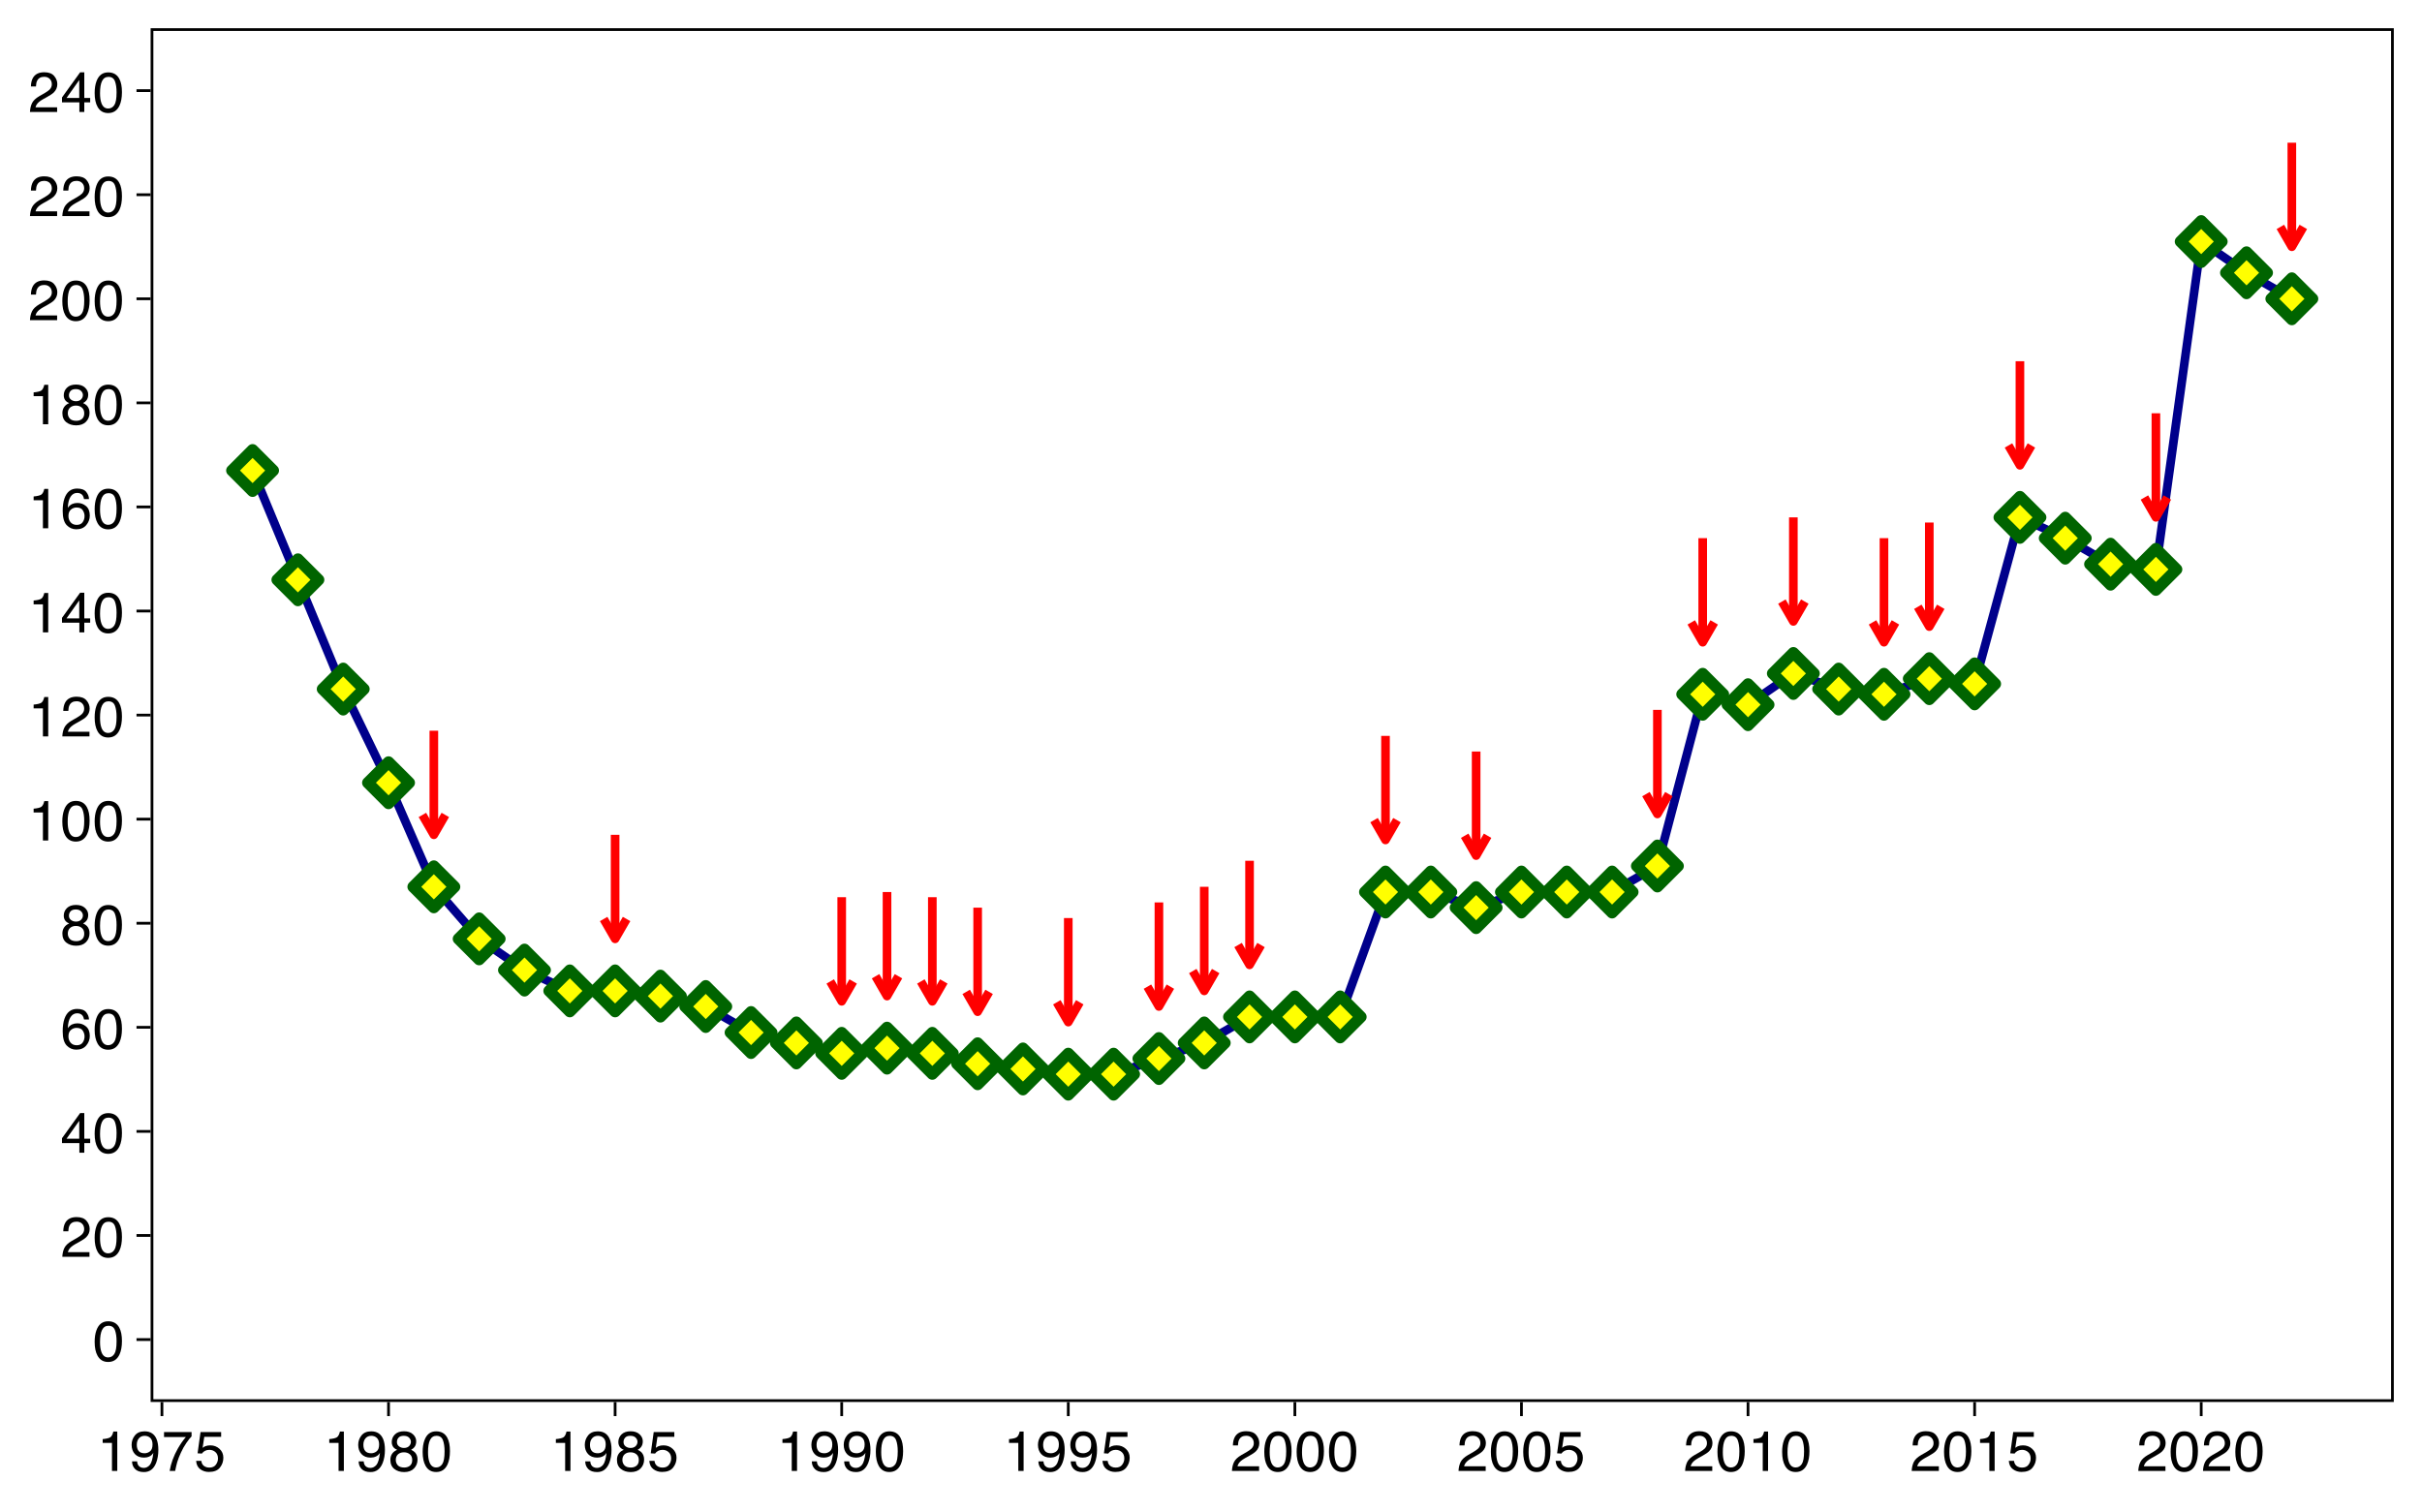 <?xml version="1.0" encoding="UTF-8"?>
<svg xmlns="http://www.w3.org/2000/svg" xmlns:xlink="http://www.w3.org/1999/xlink" width="599" height="374" viewBox="0 0 599 374">
<defs>
<g>
<g id="glyph-0-0">
<path d="M 0.453 0 L 0.453 -10.047 L 8.422 -10.047 L 8.422 0 Z M 7.172 -1.266 L 7.172 -8.781 L 1.703 -8.781 L 1.703 -1.266 Z M 7.172 -1.266 "/>
</g>
<g id="glyph-0-1">
<path d="M 3.781 -9.797 C 5.051 -9.797 5.969 -9.27 6.531 -8.219 C 6.969 -7.414 7.188 -6.312 7.188 -4.906 C 7.188 -3.57 6.988 -2.473 6.594 -1.609 C 6.02 -0.359 5.082 0.266 3.781 0.266 C 2.602 0.266 1.727 -0.242 1.156 -1.266 C 0.676 -2.117 0.438 -3.266 0.438 -4.703 C 0.438 -5.805 0.582 -6.758 0.875 -7.562 C 1.406 -9.051 2.375 -9.797 3.781 -9.797 Z M 3.781 -0.859 C 4.414 -0.859 4.922 -1.141 5.297 -1.703 C 5.672 -2.266 5.859 -3.316 5.859 -4.859 C 5.859 -5.973 5.723 -6.891 5.453 -7.609 C 5.18 -8.328 4.648 -8.688 3.859 -8.688 C 3.141 -8.688 2.609 -8.344 2.266 -7.656 C 1.93 -6.977 1.766 -5.977 1.766 -4.656 C 1.766 -3.656 1.875 -2.852 2.094 -2.25 C 2.414 -1.32 2.977 -0.859 3.781 -0.859 Z M 3.781 -0.859 "/>
</g>
<g id="glyph-0-2">
<path d="M 0.438 0 C 0.477 -0.844 0.648 -1.578 0.953 -2.203 C 1.266 -2.828 1.859 -3.395 2.734 -3.906 L 4.047 -4.656 C 4.629 -5 5.039 -5.289 5.281 -5.531 C 5.656 -5.914 5.844 -6.352 5.844 -6.844 C 5.844 -7.406 5.672 -7.852 5.328 -8.188 C 4.984 -8.531 4.531 -8.703 3.969 -8.703 C 3.125 -8.703 2.539 -8.379 2.219 -7.734 C 2.039 -7.391 1.941 -6.914 1.922 -6.312 L 0.672 -6.312 C 0.691 -7.164 0.852 -7.863 1.156 -8.406 C 1.688 -9.352 2.625 -9.828 3.969 -9.828 C 5.094 -9.828 5.91 -9.52 6.422 -8.906 C 6.941 -8.301 7.203 -7.629 7.203 -6.891 C 7.203 -6.109 6.926 -5.438 6.375 -4.875 C 6.062 -4.551 5.488 -4.16 4.656 -3.703 L 3.719 -3.188 C 3.281 -2.938 2.93 -2.703 2.672 -2.484 C 2.211 -2.086 1.926 -1.645 1.812 -1.156 L 7.156 -1.156 L 7.156 0 Z M 0.438 0 "/>
</g>
<g id="glyph-0-3">
<path d="M 4.625 -3.469 L 4.625 -7.906 L 1.484 -3.469 Z M 4.656 0 L 4.656 -2.391 L 0.359 -2.391 L 0.359 -3.594 L 4.844 -9.812 L 5.875 -9.812 L 5.875 -3.469 L 7.328 -3.469 L 7.328 -2.391 L 5.875 -2.391 L 5.875 0 Z M 4.656 0 "/>
</g>
<g id="glyph-0-4">
<path d="M 4.094 -9.828 C 5.188 -9.828 5.945 -9.539 6.375 -8.969 C 6.812 -8.406 7.031 -7.82 7.031 -7.219 L 5.812 -7.219 C 5.738 -7.613 5.625 -7.922 5.469 -8.141 C 5.164 -8.547 4.711 -8.75 4.109 -8.75 C 3.422 -8.75 2.875 -8.43 2.469 -7.797 C 2.062 -7.16 1.836 -6.25 1.797 -5.062 C 2.078 -5.477 2.43 -5.789 2.859 -6 C 3.254 -6.176 3.691 -6.266 4.172 -6.266 C 4.992 -6.266 5.707 -6.004 6.312 -5.484 C 6.926 -4.961 7.234 -4.18 7.234 -3.141 C 7.234 -2.254 6.941 -1.469 6.359 -0.781 C 5.785 -0.094 4.961 0.25 3.891 0.25 C 2.973 0.25 2.18 -0.094 1.516 -0.781 C 0.859 -1.477 0.531 -2.648 0.531 -4.297 C 0.531 -5.516 0.676 -6.547 0.969 -7.391 C 1.539 -9.016 2.582 -9.828 4.094 -9.828 Z M 4 -0.844 C 4.656 -0.844 5.141 -1.055 5.453 -1.484 C 5.773 -1.922 5.938 -2.438 5.938 -3.031 C 5.938 -3.531 5.789 -4.004 5.5 -4.453 C 5.219 -4.91 4.695 -5.141 3.938 -5.141 C 3.414 -5.141 2.953 -4.961 2.547 -4.609 C 2.148 -4.266 1.953 -3.738 1.953 -3.031 C 1.953 -2.414 2.133 -1.895 2.5 -1.469 C 2.863 -1.051 3.363 -0.844 4 -0.844 Z M 4 -0.844 "/>
</g>
<g id="glyph-0-5">
<path d="M 3.812 -5.688 C 4.352 -5.688 4.773 -5.836 5.078 -6.141 C 5.379 -6.441 5.531 -6.801 5.531 -7.219 C 5.531 -7.582 5.383 -7.914 5.094 -8.219 C 4.801 -8.531 4.359 -8.688 3.766 -8.688 C 3.172 -8.688 2.738 -8.531 2.469 -8.219 C 2.207 -7.914 2.078 -7.562 2.078 -7.156 C 2.078 -6.695 2.25 -6.336 2.594 -6.078 C 2.938 -5.816 3.344 -5.688 3.812 -5.688 Z M 3.891 -0.844 C 4.453 -0.844 4.922 -0.992 5.297 -1.297 C 5.672 -1.609 5.859 -2.07 5.859 -2.688 C 5.859 -3.312 5.664 -3.785 5.281 -4.109 C 4.895 -4.441 4.398 -4.609 3.797 -4.609 C 3.203 -4.609 2.719 -4.441 2.344 -4.109 C 1.977 -3.773 1.797 -3.312 1.797 -2.719 C 1.797 -2.207 1.961 -1.766 2.297 -1.391 C 2.641 -1.023 3.172 -0.844 3.891 -0.844 Z M 2.141 -5.219 C 1.797 -5.363 1.523 -5.535 1.328 -5.734 C 0.973 -6.098 0.797 -6.57 0.797 -7.156 C 0.797 -7.883 1.055 -8.508 1.578 -9.031 C 2.109 -9.551 2.859 -9.812 3.828 -9.812 C 4.773 -9.812 5.516 -9.562 6.047 -9.062 C 6.578 -8.57 6.844 -8 6.844 -7.344 C 6.844 -6.727 6.688 -6.234 6.375 -5.859 C 6.207 -5.641 5.941 -5.43 5.578 -5.234 C 5.984 -5.047 6.301 -4.832 6.531 -4.594 C 6.957 -4.133 7.172 -3.539 7.172 -2.812 C 7.172 -1.945 6.879 -1.211 6.297 -0.609 C 5.723 -0.016 4.91 0.281 3.859 0.281 C 2.898 0.281 2.094 0.023 1.438 -0.484 C 0.781 -1.004 0.453 -1.758 0.453 -2.75 C 0.453 -3.32 0.594 -3.816 0.875 -4.234 C 1.156 -4.66 1.578 -4.988 2.141 -5.219 Z M 2.141 -5.219 "/>
</g>
<g id="glyph-0-6">
<path d="M 1.344 -6.938 L 1.344 -7.875 C 2.227 -7.957 2.844 -8.098 3.188 -8.297 C 3.539 -8.504 3.805 -8.988 3.984 -9.75 L 4.953 -9.75 L 4.953 0 L 3.641 0 L 3.641 -6.938 Z M 1.344 -6.938 "/>
</g>
<g id="glyph-0-7">
<path d="M 1.859 -2.359 C 1.898 -1.68 2.16 -1.211 2.641 -0.953 C 2.891 -0.816 3.176 -0.75 3.5 -0.75 C 4.082 -0.75 4.582 -0.992 5 -1.484 C 5.414 -1.973 5.707 -2.969 5.875 -4.469 C 5.602 -4.039 5.266 -3.738 4.859 -3.562 C 4.461 -3.383 4.031 -3.297 3.562 -3.297 C 2.613 -3.297 1.863 -3.586 1.312 -4.172 C 0.77 -4.766 0.5 -5.523 0.5 -6.453 C 0.5 -7.336 0.77 -8.113 1.312 -8.781 C 1.852 -9.457 2.656 -9.797 3.719 -9.797 C 5.145 -9.797 6.129 -9.156 6.672 -7.875 C 6.961 -7.164 7.109 -6.281 7.109 -5.219 C 7.109 -4.02 6.93 -2.957 6.578 -2.031 C 5.984 -0.488 4.973 0.281 3.547 0.281 C 2.586 0.281 1.859 0.031 1.359 -0.469 C 0.859 -0.977 0.609 -1.609 0.609 -2.359 Z M 3.719 -4.375 C 4.207 -4.375 4.656 -4.535 5.062 -4.859 C 5.469 -5.18 5.672 -5.742 5.672 -6.547 C 5.672 -7.266 5.488 -7.801 5.125 -8.156 C 4.758 -8.508 4.297 -8.688 3.734 -8.688 C 3.141 -8.688 2.664 -8.484 2.312 -8.078 C 1.957 -7.672 1.781 -7.129 1.781 -6.453 C 1.781 -5.816 1.93 -5.312 2.234 -4.938 C 2.547 -4.562 3.039 -4.375 3.719 -4.375 Z M 3.719 -4.375 "/>
</g>
<g id="glyph-0-8">
<path d="M 7.328 -9.625 L 7.328 -8.547 C 7.004 -8.242 6.582 -7.711 6.062 -6.953 C 5.539 -6.203 5.082 -5.391 4.688 -4.516 C 4.289 -3.66 3.988 -2.883 3.781 -2.188 C 3.645 -1.727 3.473 -1 3.266 0 L 1.906 0 C 2.219 -1.863 2.898 -3.723 3.953 -5.578 C 4.578 -6.66 5.234 -7.598 5.922 -8.391 L 0.516 -8.391 L 0.516 -9.625 Z M 7.328 -9.625 "/>
</g>
<g id="glyph-0-9">
<path d="M 1.734 -2.5 C 1.816 -1.789 2.141 -1.305 2.703 -1.047 C 2.992 -0.898 3.332 -0.828 3.719 -0.828 C 4.445 -0.828 4.984 -1.062 5.328 -1.531 C 5.68 -2 5.859 -2.516 5.859 -3.078 C 5.859 -3.766 5.648 -4.289 5.234 -4.656 C 4.816 -5.031 4.316 -5.219 3.734 -5.219 C 3.316 -5.219 2.953 -5.133 2.641 -4.969 C 2.336 -4.812 2.082 -4.586 1.875 -4.297 L 0.812 -4.359 L 1.547 -9.625 L 6.641 -9.625 L 6.641 -8.438 L 2.469 -8.438 L 2.062 -5.719 C 2.289 -5.883 2.504 -6.016 2.703 -6.109 C 3.066 -6.254 3.488 -6.328 3.969 -6.328 C 4.863 -6.328 5.625 -6.035 6.25 -5.453 C 6.875 -4.879 7.188 -4.148 7.188 -3.266 C 7.188 -2.336 6.898 -1.52 6.328 -0.812 C 5.754 -0.102 4.844 0.25 3.594 0.25 C 2.801 0.25 2.098 0.023 1.484 -0.422 C 0.867 -0.867 0.523 -1.562 0.453 -2.5 Z M 1.734 -2.5 "/>
</g>
</g>
<clipPath id="clip-0">
<path clip-rule="nonzero" d="M 37.25 6.973 L 592.027 6.973 L 592.027 346.801 L 37.25 346.801 Z M 37.25 6.973 "/>
</clipPath>
<clipPath id="clip-1">
<path clip-rule="nonzero" d="M 37.25 6.973 L 592.027 6.973 L 592.027 346.801 L 37.25 346.801 Z M 37.25 6.973 "/>
</clipPath>
</defs>
<rect x="-59.9" y="-37.4" width="718.8" height="448.8" fill="rgb(100%, 100%, 100%)" fill-opacity="1"/>
<rect x="-59.9" y="-37.4" width="718.8" height="448.8" fill="rgb(100%, 100%, 100%)" fill-opacity="1"/>
<path fill="none" stroke-width="1.358" stroke-linecap="round" stroke-linejoin="round" stroke="rgb(100%, 100%, 100%)" stroke-opacity="1" stroke-miterlimit="10" d="M 0 374 L 599 374 L 599 0 L 0 0 Z M 0 374 "/>
<g clip-path="url(#clip-0)">
<path fill-rule="nonzero" fill="rgb(100%, 100%, 100%)" fill-opacity="1" d="M 37.25 346.805 L 592.027 346.805 L 592.027 6.977 L 37.25 6.977 Z M 37.25 346.805 "/>
</g>
<path fill="none" stroke-width="2.134" stroke-linecap="butt" stroke-linejoin="round" stroke="rgb(0%, 0%, 54.51%)" stroke-opacity="1" stroke-miterlimit="10" d="M 62.469 116.387 L 73.676 143.422 L 84.883 170.453 L 96.09 193.621 L 107.297 219.367 L 118.504 232.238 L 129.715 239.965 L 140.922 245.113 L 152.129 245.113 L 163.336 246.398 L 174.543 248.973 L 185.75 255.41 L 196.957 257.984 L 208.168 260.559 L 219.375 259.273 L 230.582 260.559 L 241.789 263.133 L 252.996 264.422 L 264.203 265.707 L 275.41 265.707 L 286.621 261.848 L 297.828 257.984 L 309.035 251.547 L 331.449 251.547 L 342.656 220.656 L 353.863 220.656 L 365.074 224.516 L 376.281 220.656 L 398.695 220.656 L 409.902 214.219 L 421.109 171.738 L 432.316 174.312 L 443.527 166.59 L 454.734 170.453 L 465.941 171.738 L 477.148 167.879 L 488.355 169.164 L 499.562 127.973 L 510.77 133.121 L 521.98 139.559 L 533.188 140.848 L 544.395 59.75 L 555.602 67.473 L 566.809 73.91 "/>
<path fill-rule="nonzero" fill="rgb(100%, 100%, 0%)" fill-opacity="1" stroke-width="2.835" stroke-linecap="round" stroke-linejoin="round" stroke="rgb(0%, 39.216%, 0%)" stroke-opacity="1" stroke-miterlimit="10" d="M 62.469 121.508 L 67.586 116.387 L 62.469 111.27 L 57.348 116.387 Z M 62.469 121.508 "/>
<path fill-rule="nonzero" fill="rgb(100%, 100%, 0%)" fill-opacity="1" stroke-width="2.835" stroke-linecap="round" stroke-linejoin="round" stroke="rgb(0%, 39.216%, 0%)" stroke-opacity="1" stroke-miterlimit="10" d="M 73.676 148.539 L 78.793 143.422 L 73.676 138.301 L 68.555 143.422 Z M 73.676 148.539 "/>
<path fill-rule="nonzero" fill="rgb(100%, 100%, 0%)" fill-opacity="1" stroke-width="2.835" stroke-linecap="round" stroke-linejoin="round" stroke="rgb(0%, 39.216%, 0%)" stroke-opacity="1" stroke-miterlimit="10" d="M 84.883 175.57 L 90.004 170.453 L 84.883 165.332 L 79.762 170.453 Z M 84.883 175.57 "/>
<path fill-rule="nonzero" fill="rgb(100%, 100%, 0%)" fill-opacity="1" stroke-width="2.835" stroke-linecap="round" stroke-linejoin="round" stroke="rgb(0%, 39.216%, 0%)" stroke-opacity="1" stroke-miterlimit="10" d="M 96.09 198.742 L 101.211 193.621 L 96.09 188.504 L 90.969 193.621 Z M 96.09 198.742 "/>
<path fill-rule="nonzero" fill="rgb(100%, 100%, 0%)" fill-opacity="1" stroke-width="2.835" stroke-linecap="round" stroke-linejoin="round" stroke="rgb(0%, 39.216%, 0%)" stroke-opacity="1" stroke-miterlimit="10" d="M 107.297 224.488 L 112.418 219.367 L 107.297 214.246 L 102.18 219.367 Z M 107.297 224.488 "/>
<path fill-rule="nonzero" fill="rgb(100%, 100%, 0%)" fill-opacity="1" stroke-width="2.835" stroke-linecap="round" stroke-linejoin="round" stroke="rgb(0%, 39.216%, 0%)" stroke-opacity="1" stroke-miterlimit="10" d="M 118.504 237.359 L 123.625 232.238 L 118.504 227.121 L 113.387 232.238 Z M 118.504 237.359 "/>
<path fill-rule="nonzero" fill="rgb(100%, 100%, 0%)" fill-opacity="1" stroke-width="2.835" stroke-linecap="round" stroke-linejoin="round" stroke="rgb(0%, 39.216%, 0%)" stroke-opacity="1" stroke-miterlimit="10" d="M 129.715 245.082 L 134.832 239.965 L 129.715 234.844 L 124.594 239.965 Z M 129.715 245.082 "/>
<path fill-rule="nonzero" fill="rgb(100%, 100%, 0%)" fill-opacity="1" stroke-width="2.835" stroke-linecap="round" stroke-linejoin="round" stroke="rgb(0%, 39.216%, 0%)" stroke-opacity="1" stroke-miterlimit="10" d="M 140.922 250.23 L 146.039 245.113 L 140.922 239.992 L 135.801 245.113 Z M 140.922 250.23 "/>
<path fill-rule="nonzero" fill="rgb(100%, 100%, 0%)" fill-opacity="1" stroke-width="2.835" stroke-linecap="round" stroke-linejoin="round" stroke="rgb(0%, 39.216%, 0%)" stroke-opacity="1" stroke-miterlimit="10" d="M 152.129 250.23 L 157.246 245.113 L 152.129 239.992 L 147.008 245.113 Z M 152.129 250.23 "/>
<path fill-rule="nonzero" fill="rgb(100%, 100%, 0%)" fill-opacity="1" stroke-width="2.835" stroke-linecap="round" stroke-linejoin="round" stroke="rgb(0%, 39.216%, 0%)" stroke-opacity="1" stroke-miterlimit="10" d="M 163.336 251.52 L 168.457 246.398 L 163.336 241.281 L 158.215 246.398 Z M 163.336 251.52 "/>
<path fill-rule="nonzero" fill="rgb(100%, 100%, 0%)" fill-opacity="1" stroke-width="2.835" stroke-linecap="round" stroke-linejoin="round" stroke="rgb(0%, 39.216%, 0%)" stroke-opacity="1" stroke-miterlimit="10" d="M 174.543 254.094 L 179.664 248.973 L 174.543 243.855 L 169.422 248.973 Z M 174.543 254.094 "/>
<path fill-rule="nonzero" fill="rgb(100%, 100%, 0%)" fill-opacity="1" stroke-width="2.835" stroke-linecap="round" stroke-linejoin="round" stroke="rgb(0%, 39.216%, 0%)" stroke-opacity="1" stroke-miterlimit="10" d="M 185.75 260.531 L 190.871 255.41 L 185.75 250.289 L 180.633 255.41 Z M 185.75 260.531 "/>
<path fill-rule="nonzero" fill="rgb(100%, 100%, 0%)" fill-opacity="1" stroke-width="2.835" stroke-linecap="round" stroke-linejoin="round" stroke="rgb(0%, 39.216%, 0%)" stroke-opacity="1" stroke-miterlimit="10" d="M 196.957 263.105 L 202.078 257.984 L 196.957 252.863 L 191.84 257.984 Z M 196.957 263.105 "/>
<path fill-rule="nonzero" fill="rgb(100%, 100%, 0%)" fill-opacity="1" stroke-width="2.835" stroke-linecap="round" stroke-linejoin="round" stroke="rgb(0%, 39.216%, 0%)" stroke-opacity="1" stroke-miterlimit="10" d="M 208.168 265.68 L 213.285 260.559 L 208.168 255.438 L 203.047 260.559 Z M 208.168 265.68 "/>
<path fill-rule="nonzero" fill="rgb(100%, 100%, 0%)" fill-opacity="1" stroke-width="2.835" stroke-linecap="round" stroke-linejoin="round" stroke="rgb(0%, 39.216%, 0%)" stroke-opacity="1" stroke-miterlimit="10" d="M 219.375 264.391 L 224.492 259.273 L 219.375 254.152 L 214.254 259.273 Z M 219.375 264.391 "/>
<path fill-rule="nonzero" fill="rgb(100%, 100%, 0%)" fill-opacity="1" stroke-width="2.835" stroke-linecap="round" stroke-linejoin="round" stroke="rgb(0%, 39.216%, 0%)" stroke-opacity="1" stroke-miterlimit="10" d="M 230.582 265.68 L 235.699 260.559 L 230.582 255.438 L 225.461 260.559 Z M 230.582 265.68 "/>
<path fill-rule="nonzero" fill="rgb(100%, 100%, 0%)" fill-opacity="1" stroke-width="2.835" stroke-linecap="round" stroke-linejoin="round" stroke="rgb(0%, 39.216%, 0%)" stroke-opacity="1" stroke-miterlimit="10" d="M 241.789 268.254 L 246.91 263.133 L 241.789 258.016 L 236.668 263.133 Z M 241.789 268.254 "/>
<path fill-rule="nonzero" fill="rgb(100%, 100%, 0%)" fill-opacity="1" stroke-width="2.835" stroke-linecap="round" stroke-linejoin="round" stroke="rgb(0%, 39.216%, 0%)" stroke-opacity="1" stroke-miterlimit="10" d="M 252.996 269.539 L 258.117 264.422 L 252.996 259.301 L 247.879 264.422 Z M 252.996 269.539 "/>
<path fill-rule="nonzero" fill="rgb(100%, 100%, 0%)" fill-opacity="1" stroke-width="2.835" stroke-linecap="round" stroke-linejoin="round" stroke="rgb(0%, 39.216%, 0%)" stroke-opacity="1" stroke-miterlimit="10" d="M 264.203 270.828 L 269.324 265.707 L 264.203 260.59 L 259.086 265.707 Z M 264.203 270.828 "/>
<path fill-rule="nonzero" fill="rgb(100%, 100%, 0%)" fill-opacity="1" stroke-width="2.835" stroke-linecap="round" stroke-linejoin="round" stroke="rgb(0%, 39.216%, 0%)" stroke-opacity="1" stroke-miterlimit="10" d="M 275.41 270.828 L 280.531 265.707 L 275.41 260.59 L 270.293 265.707 Z M 275.41 270.828 "/>
<path fill-rule="nonzero" fill="rgb(100%, 100%, 0%)" fill-opacity="1" stroke-width="2.835" stroke-linecap="round" stroke-linejoin="round" stroke="rgb(0%, 39.216%, 0%)" stroke-opacity="1" stroke-miterlimit="10" d="M 286.621 266.965 L 291.738 261.848 L 286.621 256.727 L 281.5 261.848 Z M 286.621 266.965 "/>
<path fill-rule="nonzero" fill="rgb(100%, 100%, 0%)" fill-opacity="1" stroke-width="2.835" stroke-linecap="round" stroke-linejoin="round" stroke="rgb(0%, 39.216%, 0%)" stroke-opacity="1" stroke-miterlimit="10" d="M 297.828 263.105 L 302.945 257.984 L 297.828 252.863 L 292.707 257.984 Z M 297.828 263.105 "/>
<path fill-rule="nonzero" fill="rgb(100%, 100%, 0%)" fill-opacity="1" stroke-width="2.835" stroke-linecap="round" stroke-linejoin="round" stroke="rgb(0%, 39.216%, 0%)" stroke-opacity="1" stroke-miterlimit="10" d="M 309.035 256.668 L 314.152 251.547 L 309.035 246.43 L 303.914 251.547 Z M 309.035 256.668 "/>
<path fill-rule="nonzero" fill="rgb(100%, 100%, 0%)" fill-opacity="1" stroke-width="2.835" stroke-linecap="round" stroke-linejoin="round" stroke="rgb(0%, 39.216%, 0%)" stroke-opacity="1" stroke-miterlimit="10" d="M 320.242 256.668 L 325.363 251.547 L 320.242 246.43 L 315.121 251.547 Z M 320.242 256.668 "/>
<path fill-rule="nonzero" fill="rgb(100%, 100%, 0%)" fill-opacity="1" stroke-width="2.835" stroke-linecap="round" stroke-linejoin="round" stroke="rgb(0%, 39.216%, 0%)" stroke-opacity="1" stroke-miterlimit="10" d="M 331.449 256.668 L 336.57 251.547 L 331.449 246.43 L 326.332 251.547 Z M 331.449 256.668 "/>
<path fill-rule="nonzero" fill="rgb(100%, 100%, 0%)" fill-opacity="1" stroke-width="2.835" stroke-linecap="round" stroke-linejoin="round" stroke="rgb(0%, 39.216%, 0%)" stroke-opacity="1" stroke-miterlimit="10" d="M 342.656 225.773 L 347.777 220.656 L 342.656 215.535 L 337.539 220.656 Z M 342.656 225.773 "/>
<path fill-rule="nonzero" fill="rgb(100%, 100%, 0%)" fill-opacity="1" stroke-width="2.835" stroke-linecap="round" stroke-linejoin="round" stroke="rgb(0%, 39.216%, 0%)" stroke-opacity="1" stroke-miterlimit="10" d="M 353.863 225.773 L 358.984 220.656 L 353.863 215.535 L 348.746 220.656 Z M 353.863 225.773 "/>
<path fill-rule="nonzero" fill="rgb(100%, 100%, 0%)" fill-opacity="1" stroke-width="2.835" stroke-linecap="round" stroke-linejoin="round" stroke="rgb(0%, 39.216%, 0%)" stroke-opacity="1" stroke-miterlimit="10" d="M 365.074 229.637 L 370.191 224.516 L 365.074 219.398 L 359.953 224.516 Z M 365.074 229.637 "/>
<path fill-rule="nonzero" fill="rgb(100%, 100%, 0%)" fill-opacity="1" stroke-width="2.835" stroke-linecap="round" stroke-linejoin="round" stroke="rgb(0%, 39.216%, 0%)" stroke-opacity="1" stroke-miterlimit="10" d="M 376.281 225.773 L 381.398 220.656 L 376.281 215.535 L 371.16 220.656 Z M 376.281 225.773 "/>
<path fill-rule="nonzero" fill="rgb(100%, 100%, 0%)" fill-opacity="1" stroke-width="2.835" stroke-linecap="round" stroke-linejoin="round" stroke="rgb(0%, 39.216%, 0%)" stroke-opacity="1" stroke-miterlimit="10" d="M 387.488 225.773 L 392.605 220.656 L 387.488 215.535 L 382.367 220.656 Z M 387.488 225.773 "/>
<path fill-rule="nonzero" fill="rgb(100%, 100%, 0%)" fill-opacity="1" stroke-width="2.835" stroke-linecap="round" stroke-linejoin="round" stroke="rgb(0%, 39.216%, 0%)" stroke-opacity="1" stroke-miterlimit="10" d="M 398.695 225.773 L 403.816 220.656 L 398.695 215.535 L 393.574 220.656 Z M 398.695 225.773 "/>
<path fill-rule="nonzero" fill="rgb(100%, 100%, 0%)" fill-opacity="1" stroke-width="2.835" stroke-linecap="round" stroke-linejoin="round" stroke="rgb(0%, 39.216%, 0%)" stroke-opacity="1" stroke-miterlimit="10" d="M 409.902 219.336 L 415.023 214.219 L 409.902 209.098 L 404.785 214.219 Z M 409.902 219.336 "/>
<path fill-rule="nonzero" fill="rgb(100%, 100%, 0%)" fill-opacity="1" stroke-width="2.835" stroke-linecap="round" stroke-linejoin="round" stroke="rgb(0%, 39.216%, 0%)" stroke-opacity="1" stroke-miterlimit="10" d="M 421.109 176.859 L 426.23 171.738 L 421.109 166.621 L 415.992 171.738 Z M 421.109 176.859 "/>
<path fill-rule="nonzero" fill="rgb(100%, 100%, 0%)" fill-opacity="1" stroke-width="2.835" stroke-linecap="round" stroke-linejoin="round" stroke="rgb(0%, 39.216%, 0%)" stroke-opacity="1" stroke-miterlimit="10" d="M 432.316 179.434 L 437.438 174.312 L 432.316 169.195 L 427.199 174.312 Z M 432.316 179.434 "/>
<path fill-rule="nonzero" fill="rgb(100%, 100%, 0%)" fill-opacity="1" stroke-width="2.835" stroke-linecap="round" stroke-linejoin="round" stroke="rgb(0%, 39.216%, 0%)" stroke-opacity="1" stroke-miterlimit="10" d="M 443.527 171.711 L 448.645 166.59 L 443.527 161.473 L 438.406 166.59 Z M 443.527 171.711 "/>
<path fill-rule="nonzero" fill="rgb(100%, 100%, 0%)" fill-opacity="1" stroke-width="2.835" stroke-linecap="round" stroke-linejoin="round" stroke="rgb(0%, 39.216%, 0%)" stroke-opacity="1" stroke-miterlimit="10" d="M 454.734 175.57 L 459.852 170.453 L 454.734 165.332 L 449.613 170.453 Z M 454.734 175.57 "/>
<path fill-rule="nonzero" fill="rgb(100%, 100%, 0%)" fill-opacity="1" stroke-width="2.835" stroke-linecap="round" stroke-linejoin="round" stroke="rgb(0%, 39.216%, 0%)" stroke-opacity="1" stroke-miterlimit="10" d="M 465.941 176.859 L 471.059 171.738 L 465.941 166.621 L 460.82 171.738 Z M 465.941 176.859 "/>
<path fill-rule="nonzero" fill="rgb(100%, 100%, 0%)" fill-opacity="1" stroke-width="2.835" stroke-linecap="round" stroke-linejoin="round" stroke="rgb(0%, 39.216%, 0%)" stroke-opacity="1" stroke-miterlimit="10" d="M 477.148 172.996 L 482.27 167.879 L 477.148 162.758 L 472.027 167.879 Z M 477.148 172.996 "/>
<path fill-rule="nonzero" fill="rgb(100%, 100%, 0%)" fill-opacity="1" stroke-width="2.835" stroke-linecap="round" stroke-linejoin="round" stroke="rgb(0%, 39.216%, 0%)" stroke-opacity="1" stroke-miterlimit="10" d="M 488.355 174.285 L 493.477 169.164 L 488.355 164.047 L 483.238 169.164 Z M 488.355 174.285 "/>
<path fill-rule="nonzero" fill="rgb(100%, 100%, 0%)" fill-opacity="1" stroke-width="2.835" stroke-linecap="round" stroke-linejoin="round" stroke="rgb(0%, 39.216%, 0%)" stroke-opacity="1" stroke-miterlimit="10" d="M 499.562 133.094 L 504.684 127.973 L 499.562 122.855 L 494.445 127.973 Z M 499.562 133.094 "/>
<path fill-rule="nonzero" fill="rgb(100%, 100%, 0%)" fill-opacity="1" stroke-width="2.835" stroke-linecap="round" stroke-linejoin="round" stroke="rgb(0%, 39.216%, 0%)" stroke-opacity="1" stroke-miterlimit="10" d="M 510.77 138.242 L 515.891 133.121 L 510.77 128.004 L 505.652 133.121 Z M 510.77 138.242 "/>
<path fill-rule="nonzero" fill="rgb(100%, 100%, 0%)" fill-opacity="1" stroke-width="2.835" stroke-linecap="round" stroke-linejoin="round" stroke="rgb(0%, 39.216%, 0%)" stroke-opacity="1" stroke-miterlimit="10" d="M 521.98 144.68 L 527.098 139.559 L 521.98 134.438 L 516.859 139.559 Z M 521.98 144.68 "/>
<path fill-rule="nonzero" fill="rgb(100%, 100%, 0%)" fill-opacity="1" stroke-width="2.835" stroke-linecap="round" stroke-linejoin="round" stroke="rgb(0%, 39.216%, 0%)" stroke-opacity="1" stroke-miterlimit="10" d="M 533.188 145.965 L 538.305 140.848 L 533.188 135.727 L 528.066 140.848 Z M 533.188 145.965 "/>
<path fill-rule="nonzero" fill="rgb(100%, 100%, 0%)" fill-opacity="1" stroke-width="2.835" stroke-linecap="round" stroke-linejoin="round" stroke="rgb(0%, 39.216%, 0%)" stroke-opacity="1" stroke-miterlimit="10" d="M 544.395 64.871 L 549.512 59.75 L 544.395 54.633 L 539.273 59.75 Z M 544.395 64.871 "/>
<path fill-rule="nonzero" fill="rgb(100%, 100%, 0%)" fill-opacity="1" stroke-width="2.835" stroke-linecap="round" stroke-linejoin="round" stroke="rgb(0%, 39.216%, 0%)" stroke-opacity="1" stroke-miterlimit="10" d="M 555.602 72.594 L 560.723 67.473 L 555.602 62.355 L 550.48 67.473 Z M 555.602 72.594 "/>
<path fill-rule="nonzero" fill="rgb(100%, 100%, 0%)" fill-opacity="1" stroke-width="2.835" stroke-linecap="round" stroke-linejoin="round" stroke="rgb(0%, 39.216%, 0%)" stroke-opacity="1" stroke-miterlimit="10" d="M 566.809 79.031 L 571.93 73.91 L 566.809 68.789 L 561.691 73.91 Z M 566.809 79.031 "/>
<path fill="none" stroke-width="2.134" stroke-linecap="butt" stroke-linejoin="round" stroke="rgb(100%, 0%, 0%)" stroke-opacity="1" stroke-miterlimit="10" d="M 107.297 180.75 L 107.297 206.496 "/>
<path fill="none" stroke-width="2.134" stroke-linecap="butt" stroke-linejoin="round" stroke="rgb(100%, 0%, 0%)" stroke-opacity="1" stroke-miterlimit="10" d="M 104.465 201.586 L 107.297 206.496 L 110.133 201.586 "/>
<path fill="none" stroke-width="2.134" stroke-linecap="butt" stroke-linejoin="round" stroke="rgb(100%, 0%, 0%)" stroke-opacity="1" stroke-miterlimit="10" d="M 152.129 206.496 L 152.129 232.238 "/>
<path fill="none" stroke-width="2.134" stroke-linecap="butt" stroke-linejoin="round" stroke="rgb(100%, 0%, 0%)" stroke-opacity="1" stroke-miterlimit="10" d="M 149.293 227.328 L 152.129 232.238 L 154.961 227.328 "/>
<path fill="none" stroke-width="2.134" stroke-linecap="butt" stroke-linejoin="round" stroke="rgb(100%, 0%, 0%)" stroke-opacity="1" stroke-miterlimit="10" d="M 208.168 221.941 L 208.168 247.688 "/>
<path fill="none" stroke-width="2.134" stroke-linecap="butt" stroke-linejoin="round" stroke="rgb(100%, 0%, 0%)" stroke-opacity="1" stroke-miterlimit="10" d="M 205.332 242.777 L 208.168 247.688 L 211 242.777 "/>
<path fill="none" stroke-width="2.134" stroke-linecap="butt" stroke-linejoin="round" stroke="rgb(100%, 0%, 0%)" stroke-opacity="1" stroke-miterlimit="10" d="M 219.375 220.656 L 219.375 246.398 "/>
<path fill="none" stroke-width="2.134" stroke-linecap="butt" stroke-linejoin="round" stroke="rgb(100%, 0%, 0%)" stroke-opacity="1" stroke-miterlimit="10" d="M 216.539 241.488 L 219.375 246.398 L 222.207 241.488 "/>
<path fill="none" stroke-width="2.134" stroke-linecap="butt" stroke-linejoin="round" stroke="rgb(100%, 0%, 0%)" stroke-opacity="1" stroke-miterlimit="10" d="M 230.582 221.941 L 230.582 247.688 "/>
<path fill="none" stroke-width="2.134" stroke-linecap="butt" stroke-linejoin="round" stroke="rgb(100%, 0%, 0%)" stroke-opacity="1" stroke-miterlimit="10" d="M 227.746 242.777 L 230.582 247.688 L 233.414 242.777 "/>
<path fill="none" stroke-width="2.134" stroke-linecap="butt" stroke-linejoin="round" stroke="rgb(100%, 0%, 0%)" stroke-opacity="1" stroke-miterlimit="10" d="M 241.789 224.516 L 241.789 250.262 "/>
<path fill="none" stroke-width="2.134" stroke-linecap="butt" stroke-linejoin="round" stroke="rgb(100%, 0%, 0%)" stroke-opacity="1" stroke-miterlimit="10" d="M 238.953 245.352 L 241.789 250.262 L 244.625 245.352 "/>
<path fill="none" stroke-width="2.134" stroke-linecap="butt" stroke-linejoin="round" stroke="rgb(100%, 0%, 0%)" stroke-opacity="1" stroke-miterlimit="10" d="M 264.203 227.09 L 264.203 252.836 "/>
<path fill="none" stroke-width="2.134" stroke-linecap="butt" stroke-linejoin="round" stroke="rgb(100%, 0%, 0%)" stroke-opacity="1" stroke-miterlimit="10" d="M 261.371 247.926 L 264.203 252.836 L 267.039 247.926 "/>
<path fill="none" stroke-width="2.134" stroke-linecap="butt" stroke-linejoin="round" stroke="rgb(100%, 0%, 0%)" stroke-opacity="1" stroke-miterlimit="10" d="M 286.621 223.23 L 286.621 248.973 "/>
<path fill="none" stroke-width="2.134" stroke-linecap="butt" stroke-linejoin="round" stroke="rgb(100%, 0%, 0%)" stroke-opacity="1" stroke-miterlimit="10" d="M 283.785 244.062 L 286.621 248.973 L 289.453 244.062 "/>
<path fill="none" stroke-width="2.134" stroke-linecap="butt" stroke-linejoin="round" stroke="rgb(100%, 0%, 0%)" stroke-opacity="1" stroke-miterlimit="10" d="M 297.828 219.367 L 297.828 245.113 "/>
<path fill="none" stroke-width="2.134" stroke-linecap="butt" stroke-linejoin="round" stroke="rgb(100%, 0%, 0%)" stroke-opacity="1" stroke-miterlimit="10" d="M 294.992 240.203 L 297.828 245.113 L 300.66 240.203 "/>
<path fill="none" stroke-width="2.134" stroke-linecap="butt" stroke-linejoin="round" stroke="rgb(100%, 0%, 0%)" stroke-opacity="1" stroke-miterlimit="10" d="M 309.035 212.93 L 309.035 238.676 "/>
<path fill="none" stroke-width="2.134" stroke-linecap="butt" stroke-linejoin="round" stroke="rgb(100%, 0%, 0%)" stroke-opacity="1" stroke-miterlimit="10" d="M 306.199 233.766 L 309.035 238.676 L 311.867 233.766 "/>
<path fill="none" stroke-width="2.134" stroke-linecap="butt" stroke-linejoin="round" stroke="rgb(100%, 0%, 0%)" stroke-opacity="1" stroke-miterlimit="10" d="M 342.656 182.039 L 342.656 207.781 "/>
<path fill="none" stroke-width="2.134" stroke-linecap="butt" stroke-linejoin="round" stroke="rgb(100%, 0%, 0%)" stroke-opacity="1" stroke-miterlimit="10" d="M 339.824 202.871 L 342.656 207.781 L 345.492 202.871 "/>
<path fill="none" stroke-width="2.134" stroke-linecap="butt" stroke-linejoin="round" stroke="rgb(100%, 0%, 0%)" stroke-opacity="1" stroke-miterlimit="10" d="M 365.074 185.898 L 365.074 211.645 "/>
<path fill="none" stroke-width="2.134" stroke-linecap="butt" stroke-linejoin="round" stroke="rgb(100%, 0%, 0%)" stroke-opacity="1" stroke-miterlimit="10" d="M 362.238 206.734 L 365.074 211.645 L 367.906 206.734 "/>
<path fill="none" stroke-width="2.134" stroke-linecap="butt" stroke-linejoin="round" stroke="rgb(100%, 0%, 0%)" stroke-opacity="1" stroke-miterlimit="10" d="M 409.902 175.602 L 409.902 201.348 "/>
<path fill="none" stroke-width="2.134" stroke-linecap="butt" stroke-linejoin="round" stroke="rgb(100%, 0%, 0%)" stroke-opacity="1" stroke-miterlimit="10" d="M 407.066 196.438 L 409.902 201.348 L 412.738 196.438 "/>
<path fill="none" stroke-width="2.134" stroke-linecap="butt" stroke-linejoin="round" stroke="rgb(100%, 0%, 0%)" stroke-opacity="1" stroke-miterlimit="10" d="M 421.109 133.121 L 421.109 158.867 "/>
<path fill="none" stroke-width="2.134" stroke-linecap="butt" stroke-linejoin="round" stroke="rgb(100%, 0%, 0%)" stroke-opacity="1" stroke-miterlimit="10" d="M 418.277 153.957 L 421.109 158.867 L 423.945 153.957 "/>
<path fill="none" stroke-width="2.134" stroke-linecap="butt" stroke-linejoin="round" stroke="rgb(100%, 0%, 0%)" stroke-opacity="1" stroke-miterlimit="10" d="M 443.527 127.973 L 443.527 153.719 "/>
<path fill="none" stroke-width="2.134" stroke-linecap="butt" stroke-linejoin="round" stroke="rgb(100%, 0%, 0%)" stroke-opacity="1" stroke-miterlimit="10" d="M 440.691 148.809 L 443.527 153.719 L 446.359 148.809 "/>
<path fill="none" stroke-width="2.134" stroke-linecap="butt" stroke-linejoin="round" stroke="rgb(100%, 0%, 0%)" stroke-opacity="1" stroke-miterlimit="10" d="M 465.941 133.121 L 465.941 158.867 "/>
<path fill="none" stroke-width="2.134" stroke-linecap="butt" stroke-linejoin="round" stroke="rgb(100%, 0%, 0%)" stroke-opacity="1" stroke-miterlimit="10" d="M 463.105 153.957 L 465.941 158.867 L 468.773 153.957 "/>
<path fill="none" stroke-width="2.134" stroke-linecap="butt" stroke-linejoin="round" stroke="rgb(100%, 0%, 0%)" stroke-opacity="1" stroke-miterlimit="10" d="M 477.148 129.262 L 477.148 155.004 "/>
<path fill="none" stroke-width="2.134" stroke-linecap="butt" stroke-linejoin="round" stroke="rgb(100%, 0%, 0%)" stroke-opacity="1" stroke-miterlimit="10" d="M 474.312 150.098 L 477.148 155.004 L 479.984 150.098 "/>
<path fill="none" stroke-width="2.134" stroke-linecap="butt" stroke-linejoin="round" stroke="rgb(100%, 0%, 0%)" stroke-opacity="1" stroke-miterlimit="10" d="M 499.562 89.355 L 499.562 115.102 "/>
<path fill="none" stroke-width="2.134" stroke-linecap="butt" stroke-linejoin="round" stroke="rgb(100%, 0%, 0%)" stroke-opacity="1" stroke-miterlimit="10" d="M 496.73 110.191 L 499.562 115.102 L 502.398 110.191 "/>
<path fill="none" stroke-width="2.134" stroke-linecap="butt" stroke-linejoin="round" stroke="rgb(100%, 0%, 0%)" stroke-opacity="1" stroke-miterlimit="10" d="M 533.188 102.23 L 533.188 127.973 "/>
<path fill="none" stroke-width="2.134" stroke-linecap="butt" stroke-linejoin="round" stroke="rgb(100%, 0%, 0%)" stroke-opacity="1" stroke-miterlimit="10" d="M 530.352 123.062 L 533.188 127.973 L 536.02 123.062 "/>
<path fill="none" stroke-width="2.134" stroke-linecap="butt" stroke-linejoin="round" stroke="rgb(100%, 0%, 0%)" stroke-opacity="1" stroke-miterlimit="10" d="M 566.809 35.293 L 566.809 61.039 "/>
<path fill="none" stroke-width="2.134" stroke-linecap="butt" stroke-linejoin="round" stroke="rgb(100%, 0%, 0%)" stroke-opacity="1" stroke-miterlimit="10" d="M 563.973 56.129 L 566.809 61.039 L 569.645 56.129 "/>
<g clip-path="url(#clip-1)">
<path fill="none" stroke-width="1.358" stroke-linecap="round" stroke-linejoin="round" stroke="rgb(0%, 0%, 0%)" stroke-opacity="1" stroke-miterlimit="10" d="M 37.25 346.805 L 592.027 346.805 L 592.027 6.977 L 37.25 6.977 Z M 37.25 346.805 "/>
</g>
<g fill="rgb(0%, 0%, 0%)" fill-opacity="1">
<use xlink:href="#glyph-0-1" x="22.973" y="336.636"/>
</g>
<g fill="rgb(0%, 0%, 0%)" fill-opacity="1">
<use xlink:href="#glyph-0-2" x="14.973" y="310.894"/>
<use xlink:href="#glyph-0-1" x="22.973" y="310.894"/>
</g>
<g fill="rgb(0%, 0%, 0%)" fill-opacity="1">
<use xlink:href="#glyph-0-3" x="14.973" y="285.147"/>
<use xlink:href="#glyph-0-1" x="22.973" y="285.147"/>
</g>
<g fill="rgb(0%, 0%, 0%)" fill-opacity="1">
<use xlink:href="#glyph-0-4" x="14.973" y="259.401"/>
<use xlink:href="#glyph-0-1" x="22.973" y="259.401"/>
</g>
<g fill="rgb(0%, 0%, 0%)" fill-opacity="1">
<use xlink:href="#glyph-0-5" x="14.973" y="233.659"/>
<use xlink:href="#glyph-0-1" x="22.973" y="233.659"/>
</g>
<g fill="rgb(0%, 0%, 0%)" fill-opacity="1">
<use xlink:href="#glyph-0-6" x="6.973" y="207.913"/>
<use xlink:href="#glyph-0-1" x="14.973" y="207.913"/>
<use xlink:href="#glyph-0-1" x="22.973" y="207.913"/>
</g>
<g fill="rgb(0%, 0%, 0%)" fill-opacity="1">
<use xlink:href="#glyph-0-6" x="6.973" y="182.167"/>
<use xlink:href="#glyph-0-2" x="14.973" y="182.167"/>
<use xlink:href="#glyph-0-1" x="22.973" y="182.167"/>
</g>
<g fill="rgb(0%, 0%, 0%)" fill-opacity="1">
<use xlink:href="#glyph-0-6" x="6.973" y="156.425"/>
<use xlink:href="#glyph-0-3" x="14.973" y="156.425"/>
<use xlink:href="#glyph-0-1" x="22.973" y="156.425"/>
</g>
<g fill="rgb(0%, 0%, 0%)" fill-opacity="1">
<use xlink:href="#glyph-0-6" x="6.973" y="130.679"/>
<use xlink:href="#glyph-0-4" x="14.973" y="130.679"/>
<use xlink:href="#glyph-0-1" x="22.973" y="130.679"/>
</g>
<g fill="rgb(0%, 0%, 0%)" fill-opacity="1">
<use xlink:href="#glyph-0-6" x="6.973" y="104.937"/>
<use xlink:href="#glyph-0-5" x="14.973" y="104.937"/>
<use xlink:href="#glyph-0-1" x="22.973" y="104.937"/>
</g>
<g fill="rgb(0%, 0%, 0%)" fill-opacity="1">
<use xlink:href="#glyph-0-2" x="6.973" y="79.19"/>
<use xlink:href="#glyph-0-1" x="14.973" y="79.19"/>
<use xlink:href="#glyph-0-1" x="22.973" y="79.19"/>
</g>
<g fill="rgb(0%, 0%, 0%)" fill-opacity="1">
<use xlink:href="#glyph-0-2" x="6.973" y="53.444"/>
<use xlink:href="#glyph-0-2" x="14.973" y="53.444"/>
<use xlink:href="#glyph-0-1" x="22.973" y="53.444"/>
</g>
<g fill="rgb(0%, 0%, 0%)" fill-opacity="1">
<use xlink:href="#glyph-0-2" x="6.973" y="27.702"/>
<use xlink:href="#glyph-0-3" x="14.973" y="27.702"/>
<use xlink:href="#glyph-0-1" x="22.973" y="27.702"/>
</g>
<path fill="none" stroke-width="0.679" stroke-linecap="butt" stroke-linejoin="round" stroke="rgb(0%, 0%, 0%)" stroke-opacity="1" stroke-miterlimit="10" d="M 33.762 331.355 L 37.25 331.355 "/>
<path fill="none" stroke-width="0.679" stroke-linecap="butt" stroke-linejoin="round" stroke="rgb(0%, 0%, 0%)" stroke-opacity="1" stroke-miterlimit="10" d="M 33.762 305.613 L 37.25 305.613 "/>
<path fill="none" stroke-width="0.679" stroke-linecap="butt" stroke-linejoin="round" stroke="rgb(0%, 0%, 0%)" stroke-opacity="1" stroke-miterlimit="10" d="M 33.762 279.867 L 37.25 279.867 "/>
<path fill="none" stroke-width="0.679" stroke-linecap="butt" stroke-linejoin="round" stroke="rgb(0%, 0%, 0%)" stroke-opacity="1" stroke-miterlimit="10" d="M 33.762 254.121 L 37.25 254.121 "/>
<path fill="none" stroke-width="0.679" stroke-linecap="butt" stroke-linejoin="round" stroke="rgb(0%, 0%, 0%)" stroke-opacity="1" stroke-miterlimit="10" d="M 33.762 228.379 L 37.25 228.379 "/>
<path fill="none" stroke-width="0.679" stroke-linecap="butt" stroke-linejoin="round" stroke="rgb(0%, 0%, 0%)" stroke-opacity="1" stroke-miterlimit="10" d="M 33.762 202.633 L 37.25 202.633 "/>
<path fill="none" stroke-width="0.679" stroke-linecap="butt" stroke-linejoin="round" stroke="rgb(0%, 0%, 0%)" stroke-opacity="1" stroke-miterlimit="10" d="M 33.762 176.887 L 37.25 176.887 "/>
<path fill="none" stroke-width="0.679" stroke-linecap="butt" stroke-linejoin="round" stroke="rgb(0%, 0%, 0%)" stroke-opacity="1" stroke-miterlimit="10" d="M 33.762 151.145 L 37.25 151.145 "/>
<path fill="none" stroke-width="0.679" stroke-linecap="butt" stroke-linejoin="round" stroke="rgb(0%, 0%, 0%)" stroke-opacity="1" stroke-miterlimit="10" d="M 33.762 125.398 L 37.25 125.398 "/>
<path fill="none" stroke-width="0.679" stroke-linecap="butt" stroke-linejoin="round" stroke="rgb(0%, 0%, 0%)" stroke-opacity="1" stroke-miterlimit="10" d="M 33.762 99.656 L 37.25 99.656 "/>
<path fill="none" stroke-width="0.679" stroke-linecap="butt" stroke-linejoin="round" stroke="rgb(0%, 0%, 0%)" stroke-opacity="1" stroke-miterlimit="10" d="M 33.762 73.91 L 37.25 73.91 "/>
<path fill="none" stroke-width="0.679" stroke-linecap="butt" stroke-linejoin="round" stroke="rgb(0%, 0%, 0%)" stroke-opacity="1" stroke-miterlimit="10" d="M 33.762 48.164 L 37.25 48.164 "/>
<path fill="none" stroke-width="0.679" stroke-linecap="butt" stroke-linejoin="round" stroke="rgb(0%, 0%, 0%)" stroke-opacity="1" stroke-miterlimit="10" d="M 33.762 22.422 L 37.25 22.422 "/>
<path fill="none" stroke-width="0.679" stroke-linecap="butt" stroke-linejoin="round" stroke="rgb(0%, 0%, 0%)" stroke-opacity="1" stroke-miterlimit="10" d="M 40.051 350.289 L 40.051 346.805 "/>
<path fill="none" stroke-width="0.679" stroke-linecap="butt" stroke-linejoin="round" stroke="rgb(0%, 0%, 0%)" stroke-opacity="1" stroke-miterlimit="10" d="M 96.09 350.289 L 96.09 346.805 "/>
<path fill="none" stroke-width="0.679" stroke-linecap="butt" stroke-linejoin="round" stroke="rgb(0%, 0%, 0%)" stroke-opacity="1" stroke-miterlimit="10" d="M 152.129 350.289 L 152.129 346.805 "/>
<path fill="none" stroke-width="0.679" stroke-linecap="butt" stroke-linejoin="round" stroke="rgb(0%, 0%, 0%)" stroke-opacity="1" stroke-miterlimit="10" d="M 208.168 350.289 L 208.168 346.805 "/>
<path fill="none" stroke-width="0.679" stroke-linecap="butt" stroke-linejoin="round" stroke="rgb(0%, 0%, 0%)" stroke-opacity="1" stroke-miterlimit="10" d="M 264.203 350.289 L 264.203 346.805 "/>
<path fill="none" stroke-width="0.679" stroke-linecap="butt" stroke-linejoin="round" stroke="rgb(0%, 0%, 0%)" stroke-opacity="1" stroke-miterlimit="10" d="M 320.242 350.289 L 320.242 346.805 "/>
<path fill="none" stroke-width="0.679" stroke-linecap="butt" stroke-linejoin="round" stroke="rgb(0%, 0%, 0%)" stroke-opacity="1" stroke-miterlimit="10" d="M 376.281 350.289 L 376.281 346.805 "/>
<path fill="none" stroke-width="0.679" stroke-linecap="butt" stroke-linejoin="round" stroke="rgb(0%, 0%, 0%)" stroke-opacity="1" stroke-miterlimit="10" d="M 432.316 350.289 L 432.316 346.805 "/>
<path fill="none" stroke-width="0.679" stroke-linecap="butt" stroke-linejoin="round" stroke="rgb(0%, 0%, 0%)" stroke-opacity="1" stroke-miterlimit="10" d="M 488.355 350.289 L 488.355 346.805 "/>
<path fill="none" stroke-width="0.679" stroke-linecap="butt" stroke-linejoin="round" stroke="rgb(0%, 0%, 0%)" stroke-opacity="1" stroke-miterlimit="10" d="M 544.395 350.289 L 544.395 346.805 "/>
<g fill="rgb(0%, 0%, 0%)" fill-opacity="1">
<use xlink:href="#glyph-0-6" x="24.051" y="363.858"/>
<use xlink:href="#glyph-0-7" x="32.051" y="363.858"/>
<use xlink:href="#glyph-0-8" x="40.051" y="363.858"/>
<use xlink:href="#glyph-0-9" x="48.051" y="363.858"/>
</g>
<g fill="rgb(0%, 0%, 0%)" fill-opacity="1">
<use xlink:href="#glyph-0-6" x="80.09" y="363.858"/>
<use xlink:href="#glyph-0-7" x="88.09" y="363.858"/>
<use xlink:href="#glyph-0-5" x="96.09" y="363.858"/>
<use xlink:href="#glyph-0-1" x="104.09" y="363.858"/>
</g>
<g fill="rgb(0%, 0%, 0%)" fill-opacity="1">
<use xlink:href="#glyph-0-6" x="136.129" y="363.858"/>
<use xlink:href="#glyph-0-7" x="144.129" y="363.858"/>
<use xlink:href="#glyph-0-5" x="152.129" y="363.858"/>
<use xlink:href="#glyph-0-9" x="160.129" y="363.858"/>
</g>
<g fill="rgb(0%, 0%, 0%)" fill-opacity="1">
<use xlink:href="#glyph-0-6" x="192.168" y="363.858"/>
<use xlink:href="#glyph-0-7" x="200.168" y="363.858"/>
<use xlink:href="#glyph-0-7" x="208.168" y="363.858"/>
<use xlink:href="#glyph-0-1" x="216.168" y="363.858"/>
</g>
<g fill="rgb(0%, 0%, 0%)" fill-opacity="1">
<use xlink:href="#glyph-0-6" x="248.203" y="363.858"/>
<use xlink:href="#glyph-0-7" x="256.203" y="363.858"/>
<use xlink:href="#glyph-0-7" x="264.203" y="363.858"/>
<use xlink:href="#glyph-0-9" x="272.203" y="363.858"/>
</g>
<g fill="rgb(0%, 0%, 0%)" fill-opacity="1">
<use xlink:href="#glyph-0-2" x="304.242" y="363.858"/>
<use xlink:href="#glyph-0-1" x="312.242" y="363.858"/>
<use xlink:href="#glyph-0-1" x="320.242" y="363.858"/>
<use xlink:href="#glyph-0-1" x="328.242" y="363.858"/>
</g>
<g fill="rgb(0%, 0%, 0%)" fill-opacity="1">
<use xlink:href="#glyph-0-2" x="360.281" y="363.858"/>
<use xlink:href="#glyph-0-1" x="368.281" y="363.858"/>
<use xlink:href="#glyph-0-1" x="376.281" y="363.858"/>
<use xlink:href="#glyph-0-9" x="384.281" y="363.858"/>
</g>
<g fill="rgb(0%, 0%, 0%)" fill-opacity="1">
<use xlink:href="#glyph-0-2" x="416.316" y="363.858"/>
<use xlink:href="#glyph-0-1" x="424.316" y="363.858"/>
<use xlink:href="#glyph-0-6" x="432.316" y="363.858"/>
<use xlink:href="#glyph-0-1" x="440.316" y="363.858"/>
</g>
<g fill="rgb(0%, 0%, 0%)" fill-opacity="1">
<use xlink:href="#glyph-0-2" x="472.355" y="363.858"/>
<use xlink:href="#glyph-0-1" x="480.355" y="363.858"/>
<use xlink:href="#glyph-0-6" x="488.355" y="363.858"/>
<use xlink:href="#glyph-0-9" x="496.355" y="363.858"/>
</g>
<g fill="rgb(0%, 0%, 0%)" fill-opacity="1">
<use xlink:href="#glyph-0-2" x="528.395" y="363.858"/>
<use xlink:href="#glyph-0-1" x="536.395" y="363.858"/>
<use xlink:href="#glyph-0-2" x="544.395" y="363.858"/>
<use xlink:href="#glyph-0-1" x="552.395" y="363.858"/>
</g>
</svg>
